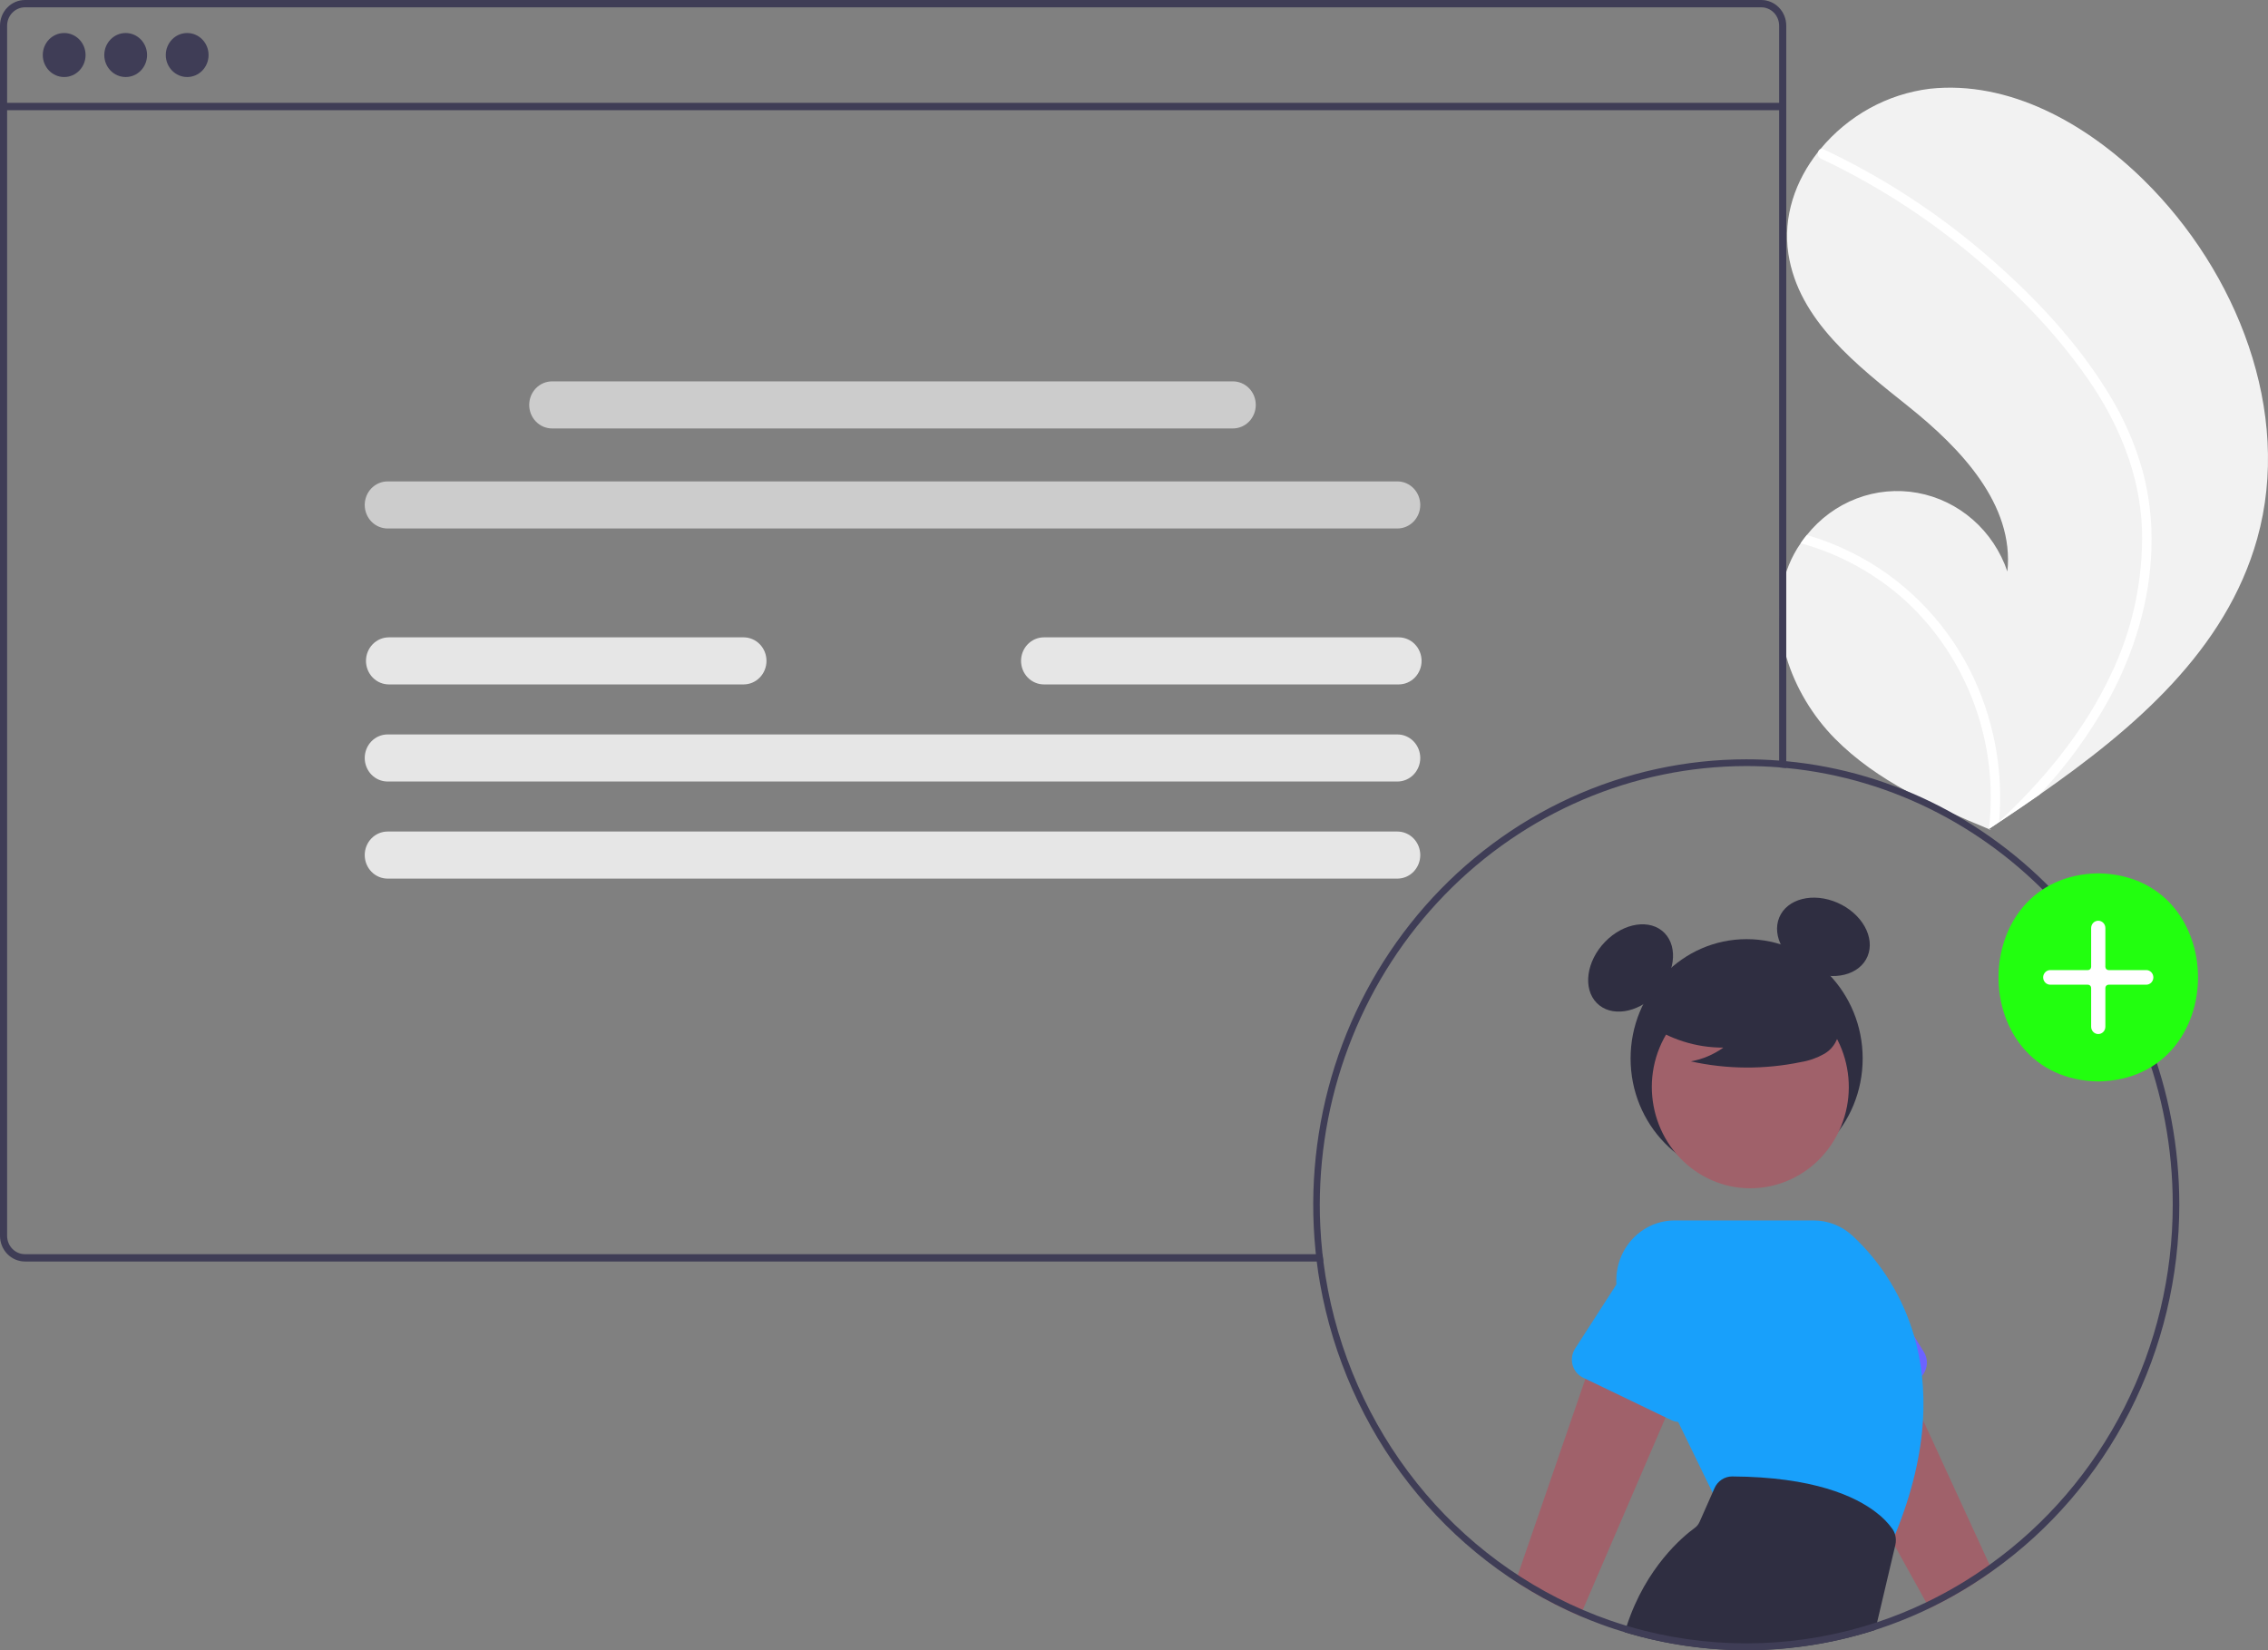<svg width="481" height="350" viewBox="0 0 481 350" fill="none" xmlns="http://www.w3.org/2000/svg">
<rect x="0" y="0" width="481" height="350" fill="#808080" stroke="none"/>
<g clip-path="url(#clip0_192_296)">
<path d="M478.711 114.253C472.076 137.931 452.702 154.506 432.493 168.586C429.672 170.552 426.849 172.473 424.025 174.349C424.006 174.358 423.986 174.376 423.967 174.385C423.831 174.475 423.695 174.565 423.569 174.655C422.986 175.042 422.403 175.428 421.825 175.81L422.142 175.957C422.142 175.957 422.454 176.127 422.113 175.984C422.012 175.941 421.905 175.901 421.804 175.857C410.064 170.987 398.115 165.757 389.118 156.632C379.785 147.157 374.33 132.295 379.384 119.848C380.048 118.217 380.887 116.668 381.886 115.229C382.296 114.625 382.737 114.048 383.197 113.481C385.985 109.981 389.628 107.308 393.753 105.737C397.878 104.166 402.335 103.753 406.667 104.541C410.998 105.33 415.047 107.29 418.398 110.222C421.748 113.154 424.279 116.95 425.73 121.222C427.215 107.002 415.816 95.09 404.846 86.301C393.872 77.517 381.402 67.95 379.28 53.809C378.095 45.941 380.755 38.316 385.6 32.195C385.75 32.009 385.9 31.823 386.054 31.642C391.952 24.513 400.248 19.936 409.283 18.823C426.112 17.024 442.457 26.187 454.683 38.223C474.359 57.587 486.254 87.331 478.711 114.253Z" fill="#F2F2F2"/>
<path d="M447.081 83.282C450.31 88.451 452.79 94.077 454.441 99.982C455.838 105.26 456.459 110.723 456.285 116.189C455.983 127.426 452.621 138.407 447.333 148.187C443.242 155.603 438.256 162.457 432.493 168.586C429.671 170.552 426.849 172.473 424.025 174.349C424.006 174.358 423.986 174.376 423.967 174.385C423.831 174.475 423.695 174.565 423.569 174.655C422.986 175.042 422.403 175.428 421.825 175.81C421.825 175.81 422.454 176.127 422.113 175.984C422.012 175.941 421.905 175.901 421.804 175.857C422.856 166.983 421.825 157.979 418.798 149.599C415.77 141.219 410.834 133.707 404.404 127.694C397.957 121.772 390.242 117.501 381.886 115.229C382.296 114.625 382.737 114.048 383.197 113.481C386.424 114.412 389.565 115.635 392.583 117.135C403.371 122.464 412.204 131.224 417.775 142.119C422.774 152.012 424.926 163.167 423.977 174.274C424.46 173.825 424.942 173.365 425.411 172.91C434.332 164.354 442.256 154.533 447.619 143.199C452.271 133.601 454.558 122.973 454.277 112.252C453.84 100.561 449.311 89.733 442.755 80.306C435.732 70.217 426.928 61.291 417.526 53.559C407.895 45.624 397.358 38.932 386.147 33.631C385.894 33.509 385.696 33.293 385.595 33.025C385.493 32.758 385.495 32.461 385.6 32.195C385.675 31.957 385.838 31.758 386.054 31.642C386.166 31.593 386.286 31.57 386.407 31.576C386.528 31.581 386.647 31.614 386.754 31.673C388.138 32.329 389.512 32.993 390.876 33.686C402.232 39.46 412.848 46.663 422.478 55.13C431.78 63.288 440.537 72.608 447.081 83.282Z" fill="white"/>
<path d="M370.428 249.83C384.019 249.83 395.037 238.496 395.037 224.514C395.037 210.533 384.019 199.199 370.428 199.199C356.836 199.199 345.818 210.533 345.818 224.514C345.818 238.496 356.836 249.83 370.428 249.83Z" fill="#2F2E41"/>
<path d="M351.218 210.865C355.195 206.774 356.001 200.971 353.019 197.902C350.036 194.834 344.394 195.663 340.417 199.754C336.441 203.845 335.635 209.649 338.617 212.717C341.6 215.785 347.242 214.956 351.218 210.865Z" fill="#2F2E41"/>
<path d="M396.078 202.826C397.735 198.835 394.885 193.758 389.713 191.486C384.541 189.213 379.005 190.606 377.348 194.596C375.691 198.586 378.541 203.663 383.713 205.936C388.885 208.208 394.421 206.816 396.078 202.826Z" fill="#2F2E41"/>
<path d="M422.545 333.21C418.317 336.232 413.848 338.882 409.187 341.133L408.498 339.88L401.902 327.971L401.325 326.926L397.951 320.835L397.944 320.828L387.292 301.576L381.816 291.692L398.076 279.961L404.4 293.717L407.83 301.189L421.947 331.9L422.545 333.21Z" fill="#A0616A"/>
<path d="M408.018 286.761L405.98 283.475L396.963 268.925C395.732 266.098 393.461 263.889 390.649 262.78C387.838 261.672 384.713 261.755 381.961 263.011C379.208 264.268 377.052 266.595 375.965 269.484C374.878 272.373 374.948 275.587 376.16 278.423L381.733 298.849C381.89 299.427 382.166 299.963 382.541 300.423C382.917 300.882 383.383 301.253 383.91 301.512C384.436 301.77 385.011 301.909 385.594 301.92C386.177 301.931 386.756 301.814 387.292 301.576C387.313 301.568 387.327 301.561 387.347 301.554L404.401 293.717L406.237 292.873C406.773 292.624 407.252 292.26 407.639 291.805C408.027 291.35 408.315 290.814 408.484 290.235C408.652 289.655 408.698 289.045 408.618 288.446C408.538 287.846 408.333 287.272 408.018 286.761H408.018Z" fill="#6C63FF"/>
<path d="M359.023 287.219L354.278 298.24L353.249 300.638L335.681 341.462L335.117 342.771C330.36 340.731 325.779 338.279 321.425 335.443L321.898 334.069L336.237 292.45L339.758 282.23L347.467 284.227L359.023 287.219Z" fill="#A0616A"/>
<path d="M389.535 240.863C395.068 230.451 391.348 217.397 381.226 211.706C371.105 206.014 358.415 209.841 352.882 220.252C347.349 230.664 351.069 243.718 361.19 249.41C371.311 255.101 384.002 251.275 389.535 240.863Z" fill="#A0616A"/>
<path d="M407.615 291.835C407.313 289.004 406.765 286.206 405.979 283.475C403.611 275.253 399.083 267.863 392.893 262.119C390.618 260.019 387.669 258.859 384.613 258.862H355.189C353.075 258.857 350.994 259.409 349.146 260.466C347.298 261.523 345.743 263.049 344.632 264.9C343.52 266.75 342.888 268.863 342.796 271.036C342.704 273.209 343.155 275.37 344.106 277.313L347.467 284.227L354.278 298.24L355.913 301.597L363.198 316.591L363.775 317.779L400.754 328.243L400.915 327.878C401.054 327.556 401.193 327.241 401.325 326.926C401.527 326.446 401.728 325.981 401.916 325.509C405.646 316.412 407.406 308.318 407.83 301.189C408.021 298.07 407.949 294.941 407.615 291.835V291.835Z" fill="#18A0FB"/>
<path d="M360.526 262.785C357.804 261.473 354.688 261.324 351.86 262.37C349.032 263.416 346.722 265.573 345.435 268.367L342.812 272.439L334.046 286.052C333.72 286.557 333.505 287.128 333.413 287.727C333.322 288.326 333.357 288.937 333.516 289.521C333.675 290.104 333.955 290.645 334.335 291.108C334.716 291.57 335.189 291.943 335.723 292.2L336.237 292.45L353.249 300.638L354.459 301.218C354.916 301.439 355.409 301.568 355.913 301.597C356.585 301.652 357.26 301.531 357.875 301.246C358.412 300.999 358.89 300.636 359.278 300.182C359.666 299.727 359.954 299.192 360.123 298.613L366.009 278.351C367.286 275.539 367.426 272.32 366.398 269.401C365.37 266.483 363.258 264.103 360.526 262.785V262.785Z" fill="#18A0FB"/>
<path d="M401.916 325.509C401.792 325.063 401.592 324.644 401.325 324.271C400.373 322.958 399.236 321.8 397.951 320.835L397.944 320.828C393.47 317.343 384.564 313.27 367.386 313.163H367.358C366.571 313.162 365.8 313.395 365.137 313.833C364.475 314.27 363.949 314.895 363.622 315.632L363.198 316.591L360.463 322.775C360.231 323.307 359.864 323.765 359.399 324.099C356.929 325.895 349.067 332.408 345.004 344.847C344.858 345.291 344.718 345.742 344.586 346.207C361.959 351.428 380.443 351.256 397.721 345.713L398.104 344.088L401.903 327.971L401.965 327.706C402.138 326.982 402.121 326.224 401.916 325.509V325.509Z" fill="#2F2E41"/>
<path d="M349.262 217.044C354.034 220.428 359.699 222.229 365.496 222.205C363.428 223.68 361.074 224.676 358.596 225.125C366.303 226.825 374.268 226.871 381.994 225.26C383.711 224.977 385.368 224.391 386.891 223.529C387.651 223.093 388.313 222.497 388.833 221.781C389.354 221.064 389.723 220.243 389.915 219.37C390.428 216.354 388.143 213.613 385.768 211.766C382.133 208.981 377.94 207.062 373.495 206.149C369.05 205.235 364.463 205.349 360.066 206.483C357.195 207.246 354.319 208.536 352.454 210.908C350.589 213.28 350.037 216.936 351.814 219.378L349.262 217.044Z" fill="#2F2E41"/>
<path d="M378.074 21.814H0.756V23.37H378.074V21.814Z" fill="#3F3D56"/>
<path d="M13.61 16.338C16.116 16.338 18.147 14.249 18.147 11.671C18.147 9.094 16.116 7.004 13.61 7.004C11.104 7.004 9.073 9.094 9.073 11.671C9.073 14.249 11.104 16.338 13.61 16.338Z" fill="#3F3D56"/>
<path d="M26.654 16.338C29.159 16.338 31.191 14.249 31.191 11.671C31.191 9.094 29.159 7.004 26.654 7.004C24.148 7.004 22.117 9.094 22.117 11.671C22.117 14.249 24.148 16.338 26.654 16.338Z" fill="#3F3D56"/>
<path d="M39.697 16.338C42.203 16.338 44.234 14.249 44.234 11.671C44.234 9.094 42.203 7.004 39.697 7.004C37.192 7.004 35.16 9.094 35.16 11.671C35.16 14.249 37.192 16.338 39.697 16.338Z" fill="#3F3D56"/>
<path d="M296.357 112.095H82.205C81.568 112.095 80.937 111.966 80.348 111.715C79.759 111.464 79.224 111.096 78.773 110.633C78.323 110.169 77.965 109.619 77.721 109.013C77.477 108.407 77.352 107.758 77.352 107.102C77.352 106.447 77.477 105.798 77.721 105.192C77.965 104.586 78.323 104.036 78.773 103.572C79.224 103.109 79.759 102.741 80.348 102.49C80.937 102.239 81.568 102.11 82.205 102.11H296.357C296.995 102.11 297.626 102.239 298.215 102.49C298.804 102.741 299.339 103.109 299.789 103.572C300.24 104.036 300.597 104.586 300.841 105.192C301.085 105.798 301.211 106.447 301.211 107.102C301.211 107.758 301.085 108.407 300.841 109.013C300.597 109.619 300.24 110.169 299.789 110.633C299.339 111.096 298.804 111.464 298.215 111.715C297.626 111.966 296.995 112.095 296.357 112.095V112.095Z" fill="#CCCCCC"/>
<path d="M296.357 165.764H82.205C81.568 165.764 80.937 165.635 80.348 165.384C79.759 165.133 79.224 164.765 78.773 164.301C78.323 163.838 77.965 163.288 77.721 162.682C77.477 162.076 77.352 161.427 77.352 160.771C77.352 160.116 77.477 159.466 77.721 158.861C77.965 158.255 78.323 157.705 78.773 157.241C79.224 156.777 79.759 156.41 80.348 156.159C80.937 155.908 81.568 155.779 82.205 155.779H296.357C296.995 155.779 297.626 155.908 298.215 156.159C298.804 156.41 299.339 156.777 299.789 157.241C300.24 157.705 300.597 158.255 300.841 158.861C301.085 159.466 301.211 160.116 301.211 160.771C301.211 161.427 301.085 162.076 300.841 162.682C300.597 163.288 300.24 163.838 299.789 164.301C299.339 164.765 298.804 165.133 298.215 165.384C297.626 165.635 296.995 165.764 296.357 165.764V165.764Z" fill="#E6E6E6"/>
<path d="M296.357 186.358H82.205C80.918 186.358 79.683 185.832 78.773 184.895C77.863 183.959 77.352 182.689 77.352 181.365C77.352 180.041 77.863 178.771 78.773 177.835C79.683 176.899 80.918 176.373 82.205 176.373H296.357C297.645 176.373 298.879 176.899 299.789 177.835C300.699 178.771 301.211 180.041 301.211 181.365C301.211 182.689 300.699 183.959 299.789 184.895C298.879 185.832 297.645 186.358 296.357 186.358Z" fill="#E6E6E6"/>
<path d="M261.474 90.877H117.088C115.801 90.877 114.567 90.351 113.656 89.415C112.746 88.478 112.235 87.208 112.235 85.884C112.235 84.56 112.746 83.29 113.656 82.354C114.567 81.418 115.801 80.892 117.088 80.892H261.474C262.761 80.892 263.996 81.418 264.906 82.354C265.816 83.29 266.327 84.56 266.327 85.884C266.327 87.208 265.816 88.478 264.906 89.415C263.996 90.351 262.761 90.877 261.474 90.877Z" fill="#CCCCCC"/>
<path d="M157.704 145.17H82.477C81.84 145.171 81.208 145.042 80.618 144.791C80.029 144.541 79.493 144.173 79.042 143.71C78.59 143.246 78.232 142.695 77.988 142.089C77.744 141.483 77.618 140.833 77.618 140.177C77.618 139.521 77.744 138.871 77.988 138.265C78.232 137.659 78.59 137.109 79.042 136.645C79.493 136.181 80.029 135.814 80.618 135.563C81.208 135.313 81.84 135.184 82.477 135.185H157.704C158.991 135.185 160.225 135.711 161.135 136.647C162.046 137.583 162.557 138.853 162.557 140.177C162.557 141.501 162.046 142.771 161.135 143.708C160.225 144.644 158.991 145.17 157.704 145.17Z" fill="#E6E6E6"/>
<path d="M296.63 145.17H221.403C220.765 145.171 220.134 145.042 219.544 144.791C218.955 144.541 218.419 144.173 217.968 143.71C217.516 143.246 217.158 142.695 216.914 142.089C216.67 141.483 216.544 140.833 216.544 140.177C216.544 139.521 216.67 138.871 216.914 138.265C217.158 137.659 217.516 137.109 217.968 136.645C218.419 136.181 218.955 135.814 219.544 135.563C220.134 135.313 220.765 135.184 221.403 135.185H296.63C297.268 135.184 297.899 135.313 298.489 135.563C299.078 135.814 299.614 136.181 300.065 136.645C300.517 137.109 300.875 137.659 301.119 138.265C301.363 138.871 301.489 139.521 301.489 140.177C301.489 140.833 301.363 141.483 301.119 142.089C300.875 142.695 300.517 143.246 300.065 143.71C299.614 144.173 299.078 144.541 298.489 144.791C297.899 145.042 297.268 145.171 296.63 145.17Z" fill="#E6E6E6"/>
<path d="M373.537 0H5.288C3.885 0.002 2.54 0.577 1.549 1.598C0.557 2.619 0 4.003 0 5.447V262.133C0.002 263.575 0.559 264.958 1.551 265.977C2.542 266.997 3.886 267.571 5.288 267.573H280.66C280.591 267.057 280.535 266.535 280.479 266.019H5.288C4.286 266.019 3.326 265.609 2.617 264.88C1.909 264.152 1.511 263.164 1.51 262.133V5.447C1.51 4.415 1.908 3.426 2.617 2.697C3.325 1.967 4.285 1.556 5.288 1.553H373.537C374.54 1.554 375.502 1.965 376.212 2.695C376.921 3.425 377.32 4.414 377.321 5.447V162.765C377.823 162.801 378.33 162.844 378.832 162.894V5.447C378.831 4.002 378.273 2.617 377.28 1.596C376.287 0.575 374.941 0.001 373.537 0Z" fill="#3F3D56"/>
<path d="M280.66 267.573C280.591 267.057 280.535 266.535 280.479 266.019C280.465 265.941 280.459 265.869 280.451 265.79C280.25 263.908 280.104 262.007 280.013 260.086C279.631 261.74 279.285 263.4 278.977 265.068C278.997 265.311 279.019 265.547 279.046 265.79C279.053 265.869 279.06 265.941 279.074 266.019C279.13 266.535 279.185 267.057 279.255 267.573C279.45 269.169 279.686 270.743 279.965 272.311C279.971 272.246 279.979 272.189 279.985 272.124C280.18 270.614 280.403 269.111 280.667 267.608C280.662 267.597 280.659 267.585 280.66 267.573ZM378.831 161.455C378.33 161.405 377.822 161.362 377.321 161.327C377.245 161.319 377.175 161.319 377.099 161.312C374.872 161.14 372.618 161.055 370.35 161.055C357.508 161.059 344.81 163.832 333.075 169.196C321.339 174.56 310.828 182.395 302.218 192.196C293.608 201.997 287.091 213.546 283.088 226.098C279.085 238.649 277.684 251.925 278.977 265.068C278.997 265.311 279.019 265.547 279.046 265.79C279.053 265.869 279.06 265.941 279.074 266.019C279.13 266.535 279.185 267.057 279.255 267.573C279.45 269.169 279.686 270.743 279.965 272.311C282.729 287.85 289.221 302.433 298.852 314.737C308.483 327.042 320.949 336.678 335.117 342.771C336.564 343.387 338.025 343.974 339.507 344.511C340.481 344.876 341.455 345.212 342.443 345.534C343.153 345.77 343.87 345.992 344.586 346.207C345.602 346.515 346.632 346.808 347.668 347.08C360.385 350.436 373.656 350.934 386.577 348.541C399.498 346.147 411.765 340.918 422.545 333.21H422.552C434.777 324.527 444.77 312.922 451.674 299.392C458.578 285.861 462.187 270.809 462.189 255.527C462.189 206.373 425.509 165.871 378.831 161.455V161.455ZM421.947 331.9C417.696 334.953 413.196 337.623 408.498 339.88C405.122 341.505 401.651 342.911 398.104 344.088C382.098 349.386 364.974 349.998 348.649 345.856C347.425 345.548 346.21 345.212 345.004 344.847C343.814 344.489 342.636 344.11 341.469 343.709C340.516 343.373 339.563 343.029 338.617 342.664C337.629 342.278 336.655 341.877 335.681 341.462C321.03 335.181 308.238 325.055 298.584 312.094C288.93 299.134 282.752 283.794 280.667 267.608C280.662 267.597 280.659 267.585 280.66 267.573C280.591 267.057 280.535 266.535 280.479 266.019C280.465 265.941 280.459 265.869 280.452 265.79C280.25 263.908 280.104 262.007 280.013 260.086C279.937 258.576 279.9 257.057 279.902 255.527C279.928 230.859 289.466 207.21 306.422 189.767C323.379 172.324 346.37 162.513 370.35 162.486C372.618 162.486 374.872 162.572 377.099 162.744C377.175 162.751 377.245 162.758 377.321 162.765C377.822 162.801 378.33 162.844 378.831 162.894C424.744 167.303 460.798 207.16 460.798 255.527C460.796 270.538 457.261 285.325 450.496 298.625C443.73 311.924 433.935 323.341 421.947 331.9V331.9ZM338.617 342.664C337.629 342.278 336.655 341.877 335.681 341.462C321.03 335.181 308.238 325.055 298.584 312.094C288.93 299.134 282.752 283.794 280.667 267.608C280.403 269.111 280.18 270.614 279.985 272.124C279.979 272.189 279.971 272.246 279.965 272.311C282.729 287.85 289.221 302.433 298.852 314.737C308.483 327.042 320.949 336.678 335.117 342.771C336.564 343.387 338.025 343.974 339.507 344.511C339.201 343.902 338.902 343.287 338.617 342.664ZM377.099 161.312C374.872 161.14 372.618 161.055 370.35 161.055C357.508 161.059 344.81 163.832 333.075 169.196C321.339 174.56 310.828 182.395 302.218 192.196C293.608 201.997 287.091 213.546 283.088 226.098C279.085 238.649 277.684 251.925 278.977 265.068C278.997 265.311 279.018 265.547 279.046 265.79C279.053 265.869 279.06 265.941 279.074 266.019H280.479C280.465 265.941 280.459 265.869 280.451 265.79C280.25 263.908 280.104 262.007 280.013 260.086C279.937 258.576 279.9 257.057 279.902 255.527C279.928 230.859 289.466 207.21 306.422 189.767C323.379 172.324 346.37 162.513 370.35 162.486C372.618 162.486 374.872 162.572 377.099 162.744C377.175 162.751 377.245 162.758 377.321 162.765V161.327C377.245 161.319 377.175 161.319 377.099 161.312H377.099Z" fill="#3F3D56"/>
<path d="M445.001 185.236C473.209 185.731 473.205 228.894 445 229.385C416.792 228.89 416.797 185.727 445.001 185.236Z" fill="#22FF0F"/>
<path d="M445.001 219.33C444.601 219.33 444.218 219.166 443.935 218.876C443.652 218.585 443.493 218.19 443.493 217.779V209.554C443.493 209.37 443.422 209.195 443.296 209.065C443.17 208.935 442.999 208.862 442.821 208.862H434.824C434.424 208.862 434.041 208.699 433.758 208.408C433.475 208.117 433.316 207.722 433.316 207.31C433.316 206.899 433.475 206.504 433.758 206.213C434.041 205.922 434.424 205.759 434.824 205.759H442.821C442.999 205.759 443.17 205.686 443.296 205.556C443.422 205.427 443.492 205.251 443.493 205.068V196.842C443.493 196.43 443.652 196.036 443.934 195.745C444.217 195.454 444.601 195.291 445.001 195.291C445.401 195.291 445.784 195.454 446.067 195.745C446.35 196.036 446.509 196.43 446.509 196.842V205.068C446.509 205.251 446.58 205.427 446.706 205.556C446.832 205.686 447.003 205.759 447.181 205.759H455.177C455.577 205.759 455.961 205.922 456.244 206.213C456.526 206.504 456.685 206.899 456.685 207.31C456.685 207.722 456.526 208.117 456.244 208.408C455.961 208.699 455.577 208.862 455.177 208.862H447.181C447.003 208.862 446.832 208.935 446.706 209.065C446.58 209.195 446.509 209.37 446.509 209.554V217.779C446.508 218.19 446.349 218.585 446.067 218.875C445.784 219.166 445.401 219.33 445.001 219.33V219.33Z" fill="white"/>
</g>
<defs>
<clipPath id="clip0_192_296">
<rect width="481" height="350" fill="white"/>
</clipPath>
</defs>
</svg>
